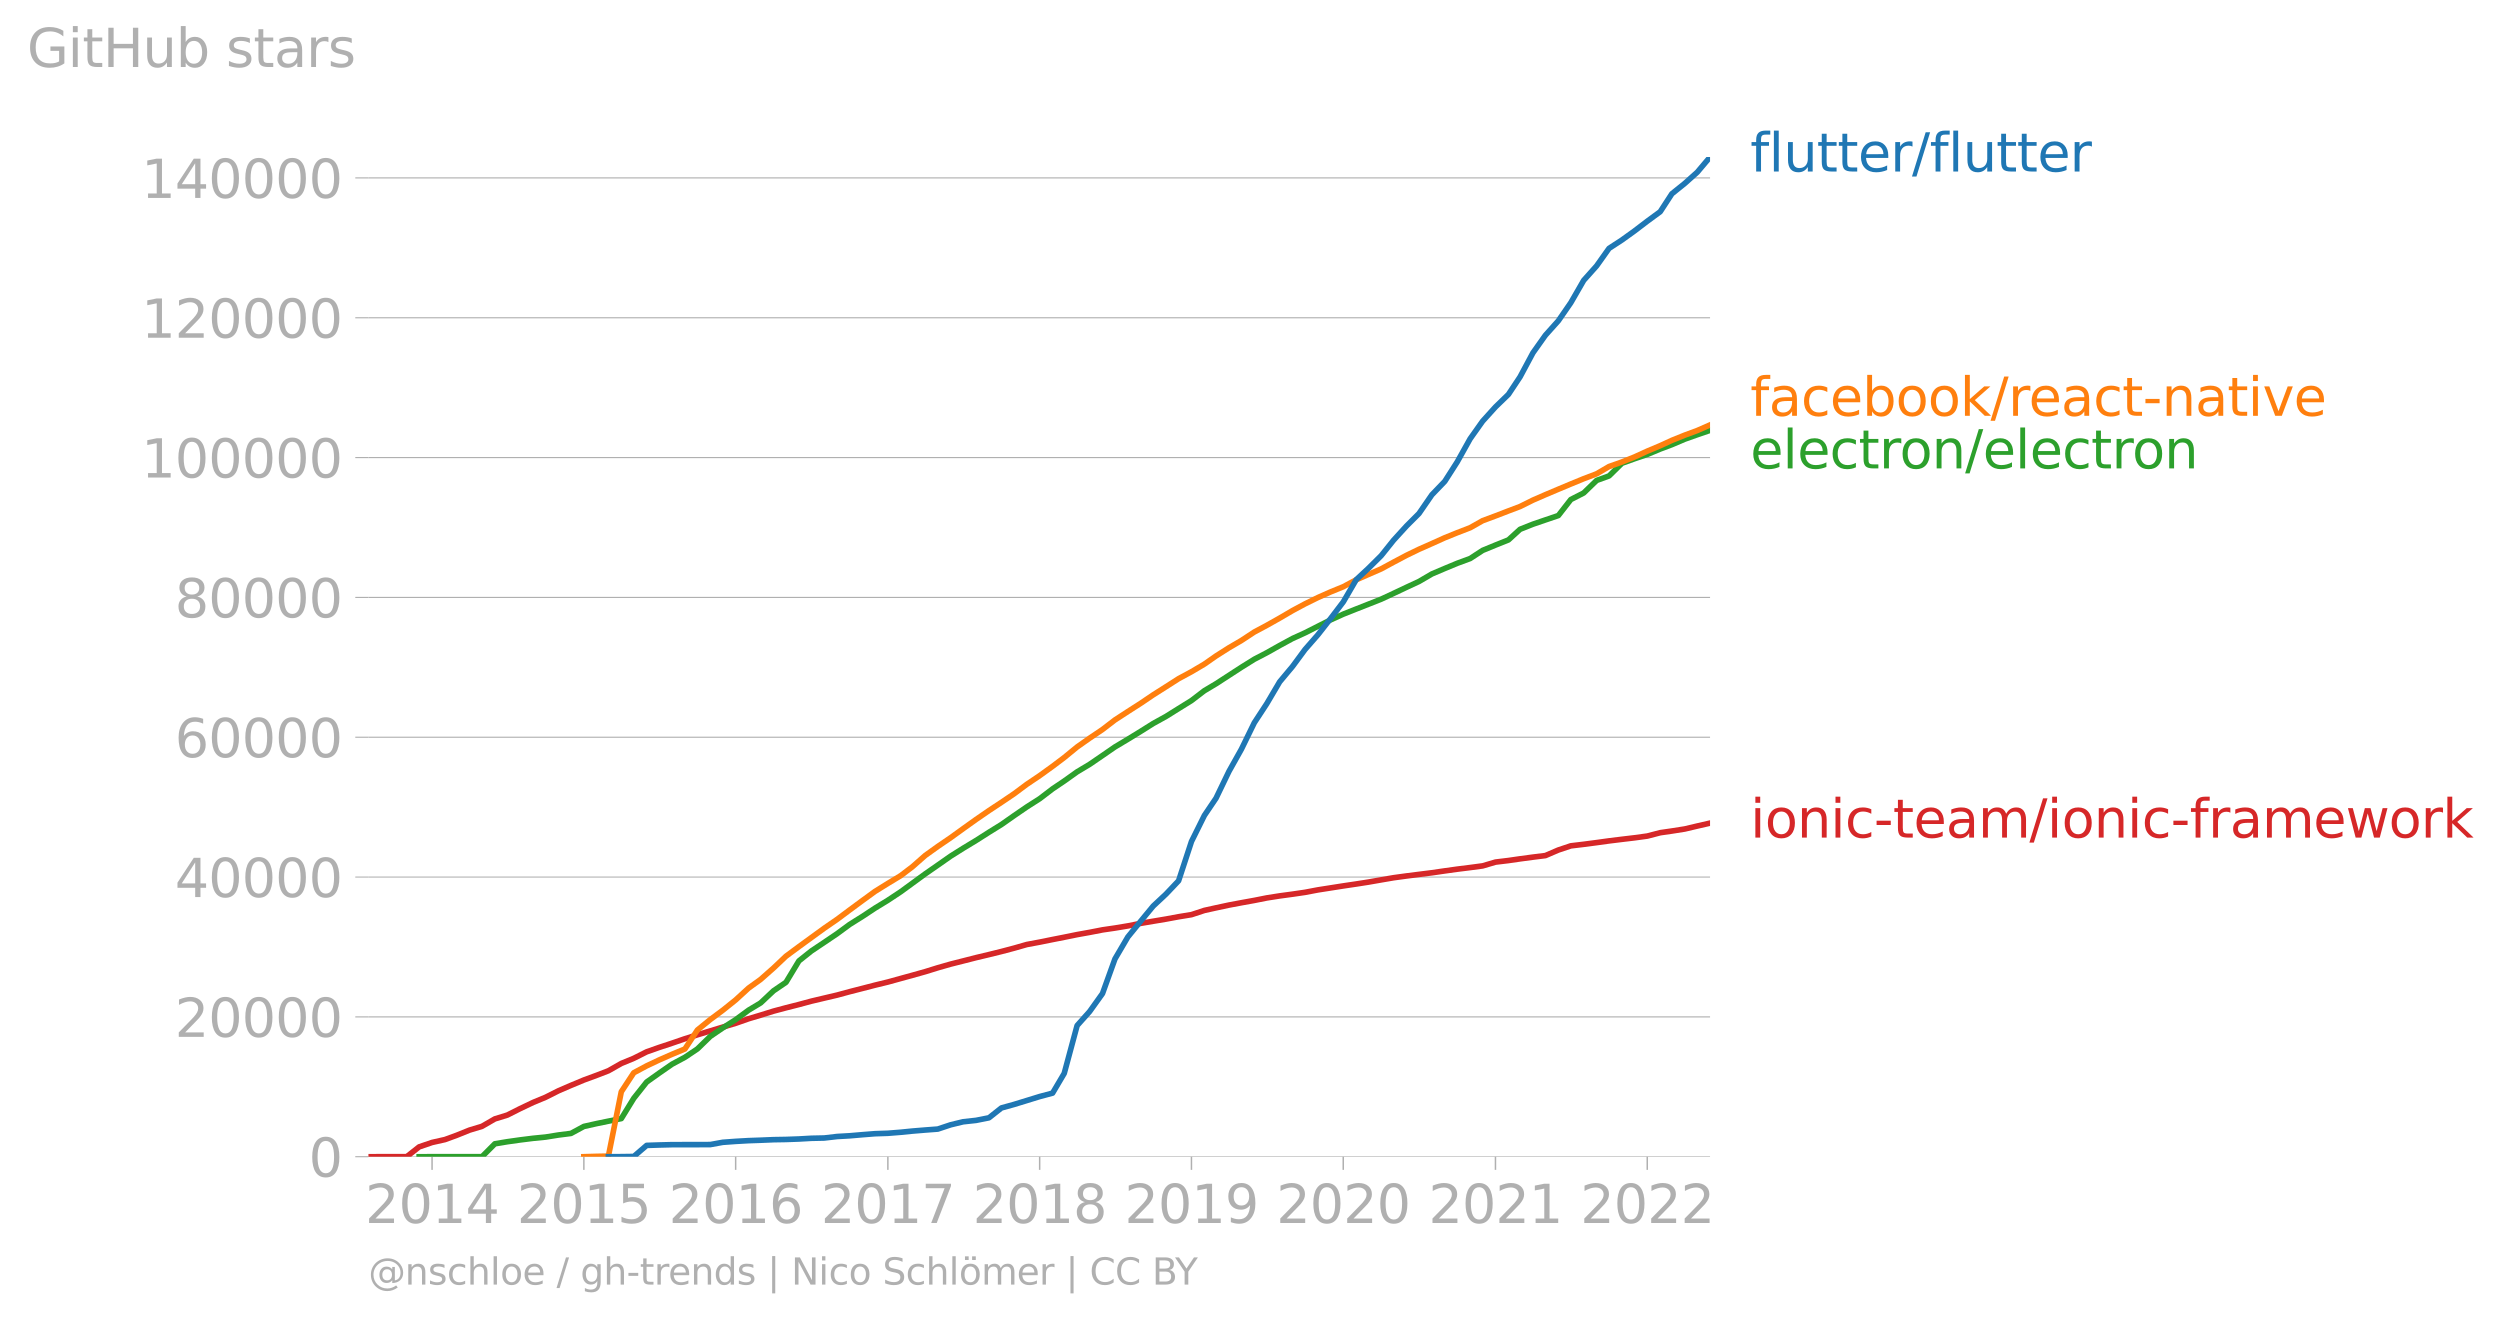 <svg xmlns:xlink="http://www.w3.org/1999/xlink" width="887.289" height="468.575" viewBox="0 0 665.467 351.432" xmlns="http://www.w3.org/2000/svg"><defs><style>*{stroke-linejoin:round;stroke-linecap:butt}</style></defs><g id="figure_1"><path d="M0 351.432h665.467V0H0v351.432z" style="fill:none" id="patch_1"/><g id="axes_1"><path d="M98.073 307.904h357.12V41.792H98.073v266.112z" style="fill:none" id="patch_2"/><g id="matplotlib.axis_1"><g id="xtick_1"><g id="line2d_1"><defs><path id="mf2ab07834e" d="M0 0v3.5" style="stroke:#b0b0b0;stroke-width:.4"/></defs><use xlink:href="#mf2ab07834e" x="115.01" y="307.904" style="fill:#b0b0b0;stroke:#b0b0b0;stroke-width:.4"/></g><g style="fill:#b0b0b0" transform="matrix(.14 0 0 -.14 97.195 325.542)" id="text_1"><defs><path id="DejaVuSans-32" d="M1228 531h2203V0H469v531q359 372 979 998 621 627 780 809 303 340 423 576 121 236 121 464 0 372-261 606-261 235-680 235-297 0-627-103-329-103-704-313v638q381 153 712 231 332 78 607 78 725 0 1156-363 431-362 431-968 0-288-108-546-107-257-392-607-78-91-497-524-418-433-1181-1211z" transform="scale(.016)"/><path id="DejaVuSans-30" d="M2034 4250q-487 0-733-480-245-479-245-1442 0-959 245-1439 246-480 733-480 491 0 736 480 246 480 246 1439 0 963-246 1442-245 480-736 480zm0 500q785 0 1199-621 414-620 414-1801 0-1178-414-1799Q2819-91 2034-91q-784 0-1198 620-414 621-414 1799 0 1181 414 1801 414 621 1198 621z" transform="scale(.016)"/><path id="DejaVuSans-31" d="M794 531h1031v3560L703 3866v575l1116 225h631V531h1031V0H794v531z" transform="scale(.016)"/><path id="DejaVuSans-34" d="M2419 4116 825 1625h1594v2491zm-166 550h794V1625h666v-525h-666V0h-628v1100H313v609l1940 2957z" transform="scale(.016)"/></defs><use xlink:href="#DejaVuSans-32"/><use xlink:href="#DejaVuSans-30" x="63.623"/><use xlink:href="#DejaVuSans-31" x="127.246"/><use xlink:href="#DejaVuSans-34" x="190.869"/></g></g><g id="xtick_2"><use xlink:href="#mf2ab07834e" x="155.416" y="307.904" style="fill:#b0b0b0;stroke:#b0b0b0;stroke-width:.4" id="line2d_2"/><g style="fill:#b0b0b0" transform="matrix(.14 0 0 -.14 137.601 325.542)" id="text_2"><defs><path id="DejaVuSans-35" d="M691 4666h2478v-532H1269V2991q137 47 274 70 138 23 276 23 781 0 1237-428 457-428 457-1159 0-753-469-1171Q2575-91 1722-91q-294 0-599 50Q819 9 494 109v635q281-153 581-228t634-75q541 0 856 284 316 284 316 772 0 487-316 771-315 285-856 285-253 0-505-56-251-56-513-175v2344z" transform="scale(.016)"/></defs><use xlink:href="#DejaVuSans-32"/><use xlink:href="#DejaVuSans-30" x="63.623"/><use xlink:href="#DejaVuSans-31" x="127.246"/><use xlink:href="#DejaVuSans-35" x="190.869"/></g></g><g id="xtick_3"><use xlink:href="#mf2ab07834e" x="195.822" y="307.904" style="fill:#b0b0b0;stroke:#b0b0b0;stroke-width:.4" id="line2d_3"/><g style="fill:#b0b0b0" transform="matrix(.14 0 0 -.14 178.007 325.542)" id="text_3"><defs><path id="DejaVuSans-36" d="M2113 2584q-425 0-674-291-248-290-248-796 0-503 248-796 249-292 674-292t673 292q248 293 248 796 0 506-248 796-248 291-673 291zm1253 1979v-575q-238 112-480 171-242 60-480 60-625 0-955-422-329-422-376-1275 184 272 462 417 279 145 613 145 703 0 1111-427 408-426 408-1160 0-719-425-1154Q2819-91 2113-91q-810 0-1238 620-428 621-428 1799 0 1106 525 1764t1409 658q238 0 480-47t505-140z" transform="scale(.016)"/></defs><use xlink:href="#DejaVuSans-32"/><use xlink:href="#DejaVuSans-30" x="63.623"/><use xlink:href="#DejaVuSans-31" x="127.246"/><use xlink:href="#DejaVuSans-36" x="190.869"/></g></g><g id="xtick_4"><use xlink:href="#mf2ab07834e" x="236.338" y="307.904" style="fill:#b0b0b0;stroke:#b0b0b0;stroke-width:.4" id="line2d_4"/><g style="fill:#b0b0b0" transform="matrix(.14 0 0 -.14 218.523 325.542)" id="text_4"><defs><path id="DejaVuSans-37" d="M525 4666h3000v-269L1831 0h-659l1594 4134H525v532z" transform="scale(.016)"/></defs><use xlink:href="#DejaVuSans-32"/><use xlink:href="#DejaVuSans-30" x="63.623"/><use xlink:href="#DejaVuSans-31" x="127.246"/><use xlink:href="#DejaVuSans-37" x="190.869"/></g></g><g id="xtick_5"><use xlink:href="#mf2ab07834e" x="276.744" y="307.904" style="fill:#b0b0b0;stroke:#b0b0b0;stroke-width:.4" id="line2d_5"/><g style="fill:#b0b0b0" transform="matrix(.14 0 0 -.14 258.929 325.542)" id="text_5"><defs><path id="DejaVuSans-38" d="M2034 2216q-450 0-708-241-257-241-257-662 0-422 257-663 258-241 708-241t709 242q260 243 260 662 0 421-258 662-257 241-711 241zm-631 268q-406 100-633 378-226 279-226 679 0 559 398 884 399 325 1092 325 697 0 1094-325t397-884q0-400-227-679-226-278-629-378 456-106 710-416 255-309 255-755 0-679-414-1042Q2806-91 2034-91q-771 0-1186 362-414 363-414 1042 0 446 256 755 257 310 713 416zm-231 997q0-362 226-565 227-203 636-203 407 0 636 203 230 203 230 565 0 363-230 566-229 203-636 203-409 0-636-203-226-203-226-566z" transform="scale(.016)"/></defs><use xlink:href="#DejaVuSans-32"/><use xlink:href="#DejaVuSans-30" x="63.623"/><use xlink:href="#DejaVuSans-31" x="127.246"/><use xlink:href="#DejaVuSans-38" x="190.869"/></g></g><g id="xtick_6"><use xlink:href="#mf2ab07834e" x="317.15" y="307.904" style="fill:#b0b0b0;stroke:#b0b0b0;stroke-width:.4" id="line2d_6"/><g style="fill:#b0b0b0" transform="matrix(.14 0 0 -.14 299.335 325.542)" id="text_6"><defs><path id="DejaVuSans-39" d="M703 97v575q238-113 481-172 244-59 479-59 625 0 954 420 330 420 377 1277-181-269-460-413-278-144-615-144-700 0-1108 423-408 424-408 1159 0 718 425 1152 425 435 1131 435 810 0 1236-621 427-620 427-1801 0-1103-524-1761Q2575-91 1691-91q-238 0-482 47Q966 3 703 97zm1256 1978q425 0 673 290 249 291 249 798 0 503-249 795-248 292-673 292t-673-292q-248-292-248-795 0-507 248-798 248-290 673-290z" transform="scale(.016)"/></defs><use xlink:href="#DejaVuSans-32"/><use xlink:href="#DejaVuSans-30" x="63.623"/><use xlink:href="#DejaVuSans-31" x="127.246"/><use xlink:href="#DejaVuSans-39" x="190.869"/></g></g><g id="xtick_7"><use xlink:href="#mf2ab07834e" x="357.555" y="307.904" style="fill:#b0b0b0;stroke:#b0b0b0;stroke-width:.4" id="line2d_7"/><g style="fill:#b0b0b0" transform="matrix(.14 0 0 -.14 339.74 325.542)" id="text_7"><use xlink:href="#DejaVuSans-32"/><use xlink:href="#DejaVuSans-30" x="63.623"/><use xlink:href="#DejaVuSans-32" x="127.246"/><use xlink:href="#DejaVuSans-30" x="190.869"/></g></g><g id="xtick_8"><use xlink:href="#mf2ab07834e" x="398.072" y="307.904" style="fill:#b0b0b0;stroke:#b0b0b0;stroke-width:.4" id="line2d_8"/><g style="fill:#b0b0b0" transform="matrix(.14 0 0 -.14 380.257 325.542)" id="text_8"><use xlink:href="#DejaVuSans-32"/><use xlink:href="#DejaVuSans-30" x="63.623"/><use xlink:href="#DejaVuSans-32" x="127.246"/><use xlink:href="#DejaVuSans-31" x="190.869"/></g></g><g id="xtick_9"><use xlink:href="#mf2ab07834e" x="438.477" y="307.904" style="fill:#b0b0b0;stroke:#b0b0b0;stroke-width:.4" id="line2d_9"/><g style="fill:#b0b0b0" transform="matrix(.14 0 0 -.14 420.662 325.542)" id="text_9"><use xlink:href="#DejaVuSans-32"/><use xlink:href="#DejaVuSans-30" x="63.623"/><use xlink:href="#DejaVuSans-32" x="127.246"/><use xlink:href="#DejaVuSans-32" x="190.869"/></g></g></g><g id="matplotlib.axis_2"><g id="ytick_1"><path d="M98.073 307.904h357.12" clip-path="url(#p76e14e0140)" style="fill:none;stroke:#b0b0b0;stroke-width:.3;stroke-linecap:square" id="line2d_10"/><g id="line2d_11"><defs><path id="mcd5d5c880b" d="M0 0h-3.5" style="stroke:#b0b0b0;stroke-width:.3"/></defs><use xlink:href="#mcd5d5c880b" x="98.073" y="307.904" style="fill:#b0b0b0;stroke:#b0b0b0;stroke-width:.3"/></g><use xlink:href="#DejaVuSans-30" style="fill:#b0b0b0" transform="matrix(.14 0 0 -.14 82.166 313.223)" id="text_10"/></g><g id="ytick_2"><path d="M98.073 270.684h357.12" clip-path="url(#p76e14e0140)" style="fill:none;stroke:#b0b0b0;stroke-width:.3;stroke-linecap:square" id="line2d_12"/><use xlink:href="#mcd5d5c880b" x="98.073" y="270.684" style="fill:#b0b0b0;stroke:#b0b0b0;stroke-width:.3" id="line2d_13"/><g style="fill:#b0b0b0" transform="matrix(.14 0 0 -.14 46.536 276.003)" id="text_11"><use xlink:href="#DejaVuSans-32"/><use xlink:href="#DejaVuSans-30" x="63.623"/><use xlink:href="#DejaVuSans-30" x="127.246"/><use xlink:href="#DejaVuSans-30" x="190.869"/><use xlink:href="#DejaVuSans-30" x="254.492"/></g></g><g id="ytick_3"><path d="M98.073 233.463h357.12" clip-path="url(#p76e14e0140)" style="fill:none;stroke:#b0b0b0;stroke-width:.3;stroke-linecap:square" id="line2d_14"/><use xlink:href="#mcd5d5c880b" x="98.073" y="233.463" style="fill:#b0b0b0;stroke:#b0b0b0;stroke-width:.3" id="line2d_15"/><g style="fill:#b0b0b0" transform="matrix(.14 0 0 -.14 46.536 238.782)" id="text_12"><use xlink:href="#DejaVuSans-34"/><use xlink:href="#DejaVuSans-30" x="63.623"/><use xlink:href="#DejaVuSans-30" x="127.246"/><use xlink:href="#DejaVuSans-30" x="190.869"/><use xlink:href="#DejaVuSans-30" x="254.492"/></g></g><g id="ytick_4"><path d="M98.073 196.243h357.12" clip-path="url(#p76e14e0140)" style="fill:none;stroke:#b0b0b0;stroke-width:.3;stroke-linecap:square" id="line2d_16"/><use xlink:href="#mcd5d5c880b" x="98.073" y="196.243" style="fill:#b0b0b0;stroke:#b0b0b0;stroke-width:.3" id="line2d_17"/><g style="fill:#b0b0b0" transform="matrix(.14 0 0 -.14 46.536 201.562)" id="text_13"><use xlink:href="#DejaVuSans-36"/><use xlink:href="#DejaVuSans-30" x="63.623"/><use xlink:href="#DejaVuSans-30" x="127.246"/><use xlink:href="#DejaVuSans-30" x="190.869"/><use xlink:href="#DejaVuSans-30" x="254.492"/></g></g><g id="ytick_5"><path d="M98.073 159.022h357.12" clip-path="url(#p76e14e0140)" style="fill:none;stroke:#b0b0b0;stroke-width:.3;stroke-linecap:square" id="line2d_18"/><use xlink:href="#mcd5d5c880b" x="98.073" y="159.022" style="fill:#b0b0b0;stroke:#b0b0b0;stroke-width:.3" id="line2d_19"/><g style="fill:#b0b0b0" transform="matrix(.14 0 0 -.14 46.536 164.341)" id="text_14"><use xlink:href="#DejaVuSans-38"/><use xlink:href="#DejaVuSans-30" x="63.623"/><use xlink:href="#DejaVuSans-30" x="127.246"/><use xlink:href="#DejaVuSans-30" x="190.869"/><use xlink:href="#DejaVuSans-30" x="254.492"/></g></g><g id="ytick_6"><path d="M98.073 121.802h357.12" clip-path="url(#p76e14e0140)" style="fill:none;stroke:#b0b0b0;stroke-width:.3;stroke-linecap:square" id="line2d_20"/><use xlink:href="#mcd5d5c880b" x="98.073" y="121.802" style="fill:#b0b0b0;stroke:#b0b0b0;stroke-width:.3" id="line2d_21"/><g style="fill:#b0b0b0" transform="matrix(.14 0 0 -.14 37.628 127.12)" id="text_15"><use xlink:href="#DejaVuSans-31"/><use xlink:href="#DejaVuSans-30" x="63.623"/><use xlink:href="#DejaVuSans-30" x="127.246"/><use xlink:href="#DejaVuSans-30" x="190.869"/><use xlink:href="#DejaVuSans-30" x="254.492"/><use xlink:href="#DejaVuSans-30" x="318.115"/></g></g><g id="ytick_7"><path d="M98.073 84.581h357.12" clip-path="url(#p76e14e0140)" style="fill:none;stroke:#b0b0b0;stroke-width:.3;stroke-linecap:square" id="line2d_22"/><use xlink:href="#mcd5d5c880b" x="98.073" y="84.581" style="fill:#b0b0b0;stroke:#b0b0b0;stroke-width:.3" id="line2d_23"/><g style="fill:#b0b0b0" transform="matrix(.14 0 0 -.14 37.628 89.9)" id="text_16"><use xlink:href="#DejaVuSans-31"/><use xlink:href="#DejaVuSans-32" x="63.623"/><use xlink:href="#DejaVuSans-30" x="127.246"/><use xlink:href="#DejaVuSans-30" x="190.869"/><use xlink:href="#DejaVuSans-30" x="254.492"/><use xlink:href="#DejaVuSans-30" x="318.115"/></g></g><g id="ytick_8"><path d="M98.073 47.36h357.12" clip-path="url(#p76e14e0140)" style="fill:none;stroke:#b0b0b0;stroke-width:.3;stroke-linecap:square" id="line2d_24"/><use xlink:href="#mcd5d5c880b" x="98.073" y="47.361" style="fill:#b0b0b0;stroke:#b0b0b0;stroke-width:.3" id="line2d_25"/><g style="fill:#b0b0b0" transform="matrix(.14 0 0 -.14 37.628 52.68)" id="text_17"><use xlink:href="#DejaVuSans-31"/><use xlink:href="#DejaVuSans-34" x="63.623"/><use xlink:href="#DejaVuSans-30" x="127.246"/><use xlink:href="#DejaVuSans-30" x="190.869"/><use xlink:href="#DejaVuSans-30" x="254.492"/><use xlink:href="#DejaVuSans-30" x="318.115"/></g></g><g style="fill:#b0b0b0" transform="matrix(.14 0 0 -.14 7.2 17.838)" id="text_18"><defs><path id="DejaVuSans-47" d="M3809 666v1253H2778v519h1656V434q-365-259-806-392-440-133-940-133-1094 0-1712 639-617 640-617 1780 0 1144 617 1783 618 639 1712 639 456 0 867-113 411-112 758-331v-672q-350 297-744 447t-828 150q-857 0-1287-478-429-478-429-1425 0-944 429-1422 430-478 1287-478 334 0 596 58 263 58 472 180z" transform="scale(.016)"/><path id="DejaVuSans-69" d="M603 3500h575V0H603v3500zm0 1363h575v-729H603v729z" transform="scale(.016)"/><path id="DejaVuSans-74" d="M1172 4494v-994h1184v-447H1172V1153q0-428 117-550t477-122h590V0h-590q-666 0-919 248-253 249-253 905v1900H172v447h422v994h578z" transform="scale(.016)"/><path id="DejaVuSans-48" d="M628 4666h631V2753h2294v1913h631V0h-631v2222H1259V0H628v4666z" transform="scale(.016)"/><path id="DejaVuSans-75" d="M544 1381v2119h575V1403q0-497 193-746 194-248 582-248 465 0 735 297 271 297 271 810v1984h575V0h-575v538q-209-319-486-474-276-155-642-155-603 0-916 375-312 375-312 1097zm1447 2203z" transform="scale(.016)"/><path id="DejaVuSans-62" d="M3116 1747q0 634-261 995t-717 361q-457 0-718-361t-261-995q0-634 261-995t718-361q456 0 717 361t261 995zM1159 2969q182 312 458 463 277 152 661 152 638 0 1036-506 399-506 399-1331T3314 415Q2916-91 2278-91q-384 0-661 152-276 152-458 464V0H581v4863h578V2969z" transform="scale(.016)"/><path id="DejaVuSans-73" d="M2834 3397v-544q-243 125-506 187-262 63-544 63-428 0-642-131t-214-394q0-200 153-314t616-217l197-44q612-131 870-370t258-667q0-488-386-773Q2250-91 1575-91q-281 0-586 55T347 128v594q319-166 628-249 309-82 613-82 406 0 624 139 219 139 219 392 0 234-158 359-157 125-692 241l-200 47q-534 112-772 345-237 233-237 639 0 494 350 762 350 269 994 269 318 0 599-47 282-46 519-140z" transform="scale(.016)"/><path id="DejaVuSans-61" d="M2194 1759q-697 0-966-159t-269-544q0-306 202-486 202-179 548-179 479 0 768 339t289 901v128h-572zm1147 238V0h-575v531q-197-318-491-470T1556-91q-537 0-855 302-317 302-317 808 0 590 395 890 396 300 1180 300h807v57q0 397-261 614t-733 217q-300 0-585-72-284-72-546-216v532q315 122 612 182 297 61 578 61 760 0 1135-394 375-393 375-1193z" transform="scale(.016)"/><path id="DejaVuSans-72" d="M2631 2963q-97 56-211 82-114 27-251 27-488 0-749-317t-261-911V0H581v3500h578v-544q182 319 472 473 291 155 707 155 59 0 131-8 72-7 159-23l3-590z" transform="scale(.016)"/></defs><use xlink:href="#DejaVuSans-47"/><use xlink:href="#DejaVuSans-69" x="77.49"/><use xlink:href="#DejaVuSans-74" x="105.273"/><use xlink:href="#DejaVuSans-48" x="144.482"/><use xlink:href="#DejaVuSans-75" x="219.678"/><use xlink:href="#DejaVuSans-62" x="283.057"/><use xlink:href="#DejaVuSans-20" x="346.533"/><use xlink:href="#DejaVuSans-73" x="378.32"/><use xlink:href="#DejaVuSans-74" x="430.42"/><use xlink:href="#DejaVuSans-61" x="469.629"/><use xlink:href="#DejaVuSans-72" x="530.908"/><use xlink:href="#DejaVuSans-73" x="572.021"/></g></g><path d="m98.073 307.904 3.432-.001 3.32-.002 3.433-.004 3.32-2.617 3.432-1.17 3.432-.77 3.1-1.134 3.431-1.383 3.321-1.005 3.432-1.978 3.321-1.024 3.432-1.73 3.432-1.632 3.32-1.378 3.432-1.725 3.321-1.435 3.432-1.43 3.432-1.264 3.1-1.195 3.431-1.95 3.321-1.368 3.432-1.724 3.32-1.17 3.433-1.134 3.431-1.18 3.321-1.045 3.432-1.043 3.321-1.01 3.432-1.02 3.431-1.202 3.21-.962 3.432-1.069 3.321-.887 3.432-.87 3.321-.896 3.432-.812 3.432-.806 3.32-.902 3.432-.879 3.321-.861 3.432-.834 3.432-.947 3.1-.853 3.431-.962 3.321-1.03 3.432-.982 3.32-.839 3.433-.877 3.431-.816 3.321-.82 3.432-.908 3.321-.95 3.432-.637 3.432-.694 3.1-.609 3.43-.698 3.322-.595 3.432-.666 3.32-.484 3.432-.572 3.432-.684 3.321-.562 3.432-.576 3.32-.614 3.433-.56 3.431-1.128 3.1-.683 3.432-.735 3.32-.623 3.432-.62 3.321-.66 3.432-.54 3.432-.464 3.32-.487 3.432-.65 3.322-.52 3.431-.54 3.432-.509 3.21-.5 3.432-.6 3.321-.569 3.432-.469 3.32-.419 3.432-.43 3.432-.5 3.321-.462 3.432-.428 3.32-.444 3.433-1.01 3.431-.414 3.1-.449 3.432-.46 3.32-.414 3.432-1.476 3.321-1.111 3.432-.411 3.432-.449 3.32-.46 3.433-.422 3.32-.395 3.432-.469 3.432-.893 3.1-.447 3.431-.541 3.321-.785 3.432-.788" clip-path="url(#p76e14e0140)" style="fill:none;stroke:#d62728;stroke-width:1.5;stroke-linecap:square" id="line2d_26"/><path d="m111.579 307.904 3.431-.001h13.284l3.432-3.442 3.321-.549 3.432-.483 3.432-.428 3.32-.328 3.432-.55 3.321-.421 3.432-1.858 3.432-.768 3.1-.635 3.431-.687 3.321-5.404 3.432-4.333 3.32-2.361 3.433-2.38 3.431-1.843 3.321-2.226 3.432-3.335 3.321-2.259 3.432-2.196 3.431-2.523 3.21-1.93 3.432-3.227 3.321-2.262 3.432-5.685 3.321-2.65 3.432-2.297 3.432-2.32 3.32-2.442 3.432-2.15 3.321-2.194 3.432-2.097 3.432-2.276 3.1-2.265 3.431-2.503 3.321-2.306 3.432-2.404 3.32-2.086 3.433-2.077 3.431-2.189 3.321-2.056 3.432-2.407 3.321-2.276 3.432-2.192 3.432-2.62 3.1-2.088 3.43-2.448 3.322-1.987 3.432-2.349 3.32-2.29 3.432-2.05 3.432-2.105 3.321-2.086 3.432-1.898 3.32-2.077 3.433-2.13 3.431-2.627 3.1-1.846 3.432-2.227 3.32-2.154 3.432-2.14 3.321-1.73 3.432-1.929 3.432-1.863 3.32-1.51 3.432-1.74 3.322-1.683 3.431-1.55 3.432-1.366 3.21-1.262 3.432-1.355 3.321-1.546 3.432-1.621 3.32-1.545 3.432-2.003 3.432-1.46 3.321-1.38 3.432-1.265 3.32-2.166 3.433-1.415 3.431-1.371 3.1-2.827 3.432-1.362 3.32-1.136 3.432-1.16 3.321-4.263 3.432-1.753 3.432-3.33 3.32-1.205 3.433-3.381 3.32-1.182 3.432-1.162 3.432-1.438 3.1-1.16 3.431-1.462 3.321-1.178 3.432-1.175" clip-path="url(#p76e14e0140)" style="fill:none;stroke:#2ca02c;stroke-width:1.5;stroke-linecap:square" id="line2d_27"/><path d="m155.416 307.904 3.432-.098 3.1-.058 3.431-17.136 3.321-5.057 3.432-1.837 3.32-1.568 3.433-1.512 3.431-1.418 3.321-5.041 3.432-2.792 3.321-2.466 3.432-2.752 3.431-3.147 3.21-2.31 3.432-3.031 3.321-3.149 3.432-2.54 3.321-2.416 3.432-2.496 3.432-2.365 3.32-2.479 3.432-2.533 3.321-2.417 3.432-2.133 3.432-2.077 3.1-2.36 3.431-3.016 3.321-2.38 3.432-2.34 3.32-2.399 3.433-2.453 3.431-2.36 3.321-2.195 3.432-2.321 3.321-2.479 3.432-2.31 3.432-2.478 3.1-2.342 3.43-2.812 3.322-2.337 3.432-2.31 3.32-2.55 3.432-2.232 3.432-2.2 3.321-2.246 3.432-2.174 3.32-2.125 3.433-1.854 3.431-2.027 3.1-2.164 3.432-2.181 3.32-1.937 3.432-2.254 3.321-1.777 3.432-1.93 3.432-2.008 3.32-1.781 3.432-1.688 3.322-1.474 3.431-1.403 3.432-1.845 3.21-1.407 3.432-1.494 3.321-1.798 3.432-1.816 3.32-1.61 3.432-1.519 3.432-1.546 3.321-1.344 3.432-1.323 3.32-1.874 3.433-1.279 3.431-1.323 3.1-1.17 3.432-1.707 3.32-1.446 3.432-1.451 3.321-1.39 3.432-1.411 3.432-1.303 3.32-1.937 3.433-1.217 3.32-1.322 3.432-1.569 3.432-1.442 3.1-1.424 3.431-1.384 3.321-1.227 3.432-1.503" clip-path="url(#p76e14e0140)" style="fill:none;stroke:#ff7f0e;stroke-width:1.5;stroke-linecap:square" id="line2d_28"/><g style="fill:#1f77b4" transform="matrix(.14 0 0 -.14 465.907 45.656)" id="text_19"><defs><path id="DejaVuSans-66" d="M2375 4863v-479h-550q-309 0-430-125-120-125-120-450v-309h947v-447h-947V0H697v3053H147v447h550v244q0 584 272 851 272 268 862 268h544z" transform="scale(.016)"/><path id="DejaVuSans-6c" d="M603 4863h575V0H603v4863z" transform="scale(.016)"/><path id="DejaVuSans-65" d="M3597 1894v-281H953q38-594 358-905t892-311q331 0 642 81t618 244V178Q3153 47 2828-22t-659-69q-838 0-1327 487-489 488-489 1320 0 859 464 1363 464 505 1252 505 706 0 1117-455 411-454 411-1235zm-575 169q-6 471-264 752-258 282-683 282-481 0-770-272t-333-766l2050 4z" transform="scale(.016)"/><path id="DejaVuSans-2f" d="M1625 4666h531L531-594H0l1625 5260z" transform="scale(.016)"/></defs><use xlink:href="#DejaVuSans-66"/><use xlink:href="#DejaVuSans-6c" x="35.205"/><use xlink:href="#DejaVuSans-75" x="62.988"/><use xlink:href="#DejaVuSans-74" x="126.367"/><use xlink:href="#DejaVuSans-74" x="165.576"/><use xlink:href="#DejaVuSans-65" x="204.785"/><use xlink:href="#DejaVuSans-72" x="266.309"/><use xlink:href="#DejaVuSans-2f" x="307.422"/><use xlink:href="#DejaVuSans-66" x="341.113"/><use xlink:href="#DejaVuSans-6c" x="376.318"/><use xlink:href="#DejaVuSans-75" x="404.102"/><use xlink:href="#DejaVuSans-74" x="467.48"/><use xlink:href="#DejaVuSans-74" x="506.689"/><use xlink:href="#DejaVuSans-65" x="545.898"/><use xlink:href="#DejaVuSans-72" x="607.422"/></g><g style="fill:#ff7f0e" transform="matrix(.14 0 0 -.14 465.907 110.686)" id="text_20"><defs><path id="DejaVuSans-63" d="M3122 3366v-538q-244 135-489 202t-495 67q-560 0-870-355-309-354-309-995t309-996q310-354 870-354 250 0 495 67t489 202V134Q2881 22 2623-34q-257-57-548-57-791 0-1257 497-465 497-465 1341 0 856 470 1346 471 491 1290 491 265 0 518-55 253-54 491-163z" transform="scale(.016)"/><path id="DejaVuSans-6f" d="M1959 3097q-462 0-731-361t-269-989q0-628 267-989 268-361 733-361 460 0 728 362 269 363 269 988 0 622-269 986-268 364-728 364zm0 487q750 0 1178-488 429-487 429-1349 0-859-429-1349Q2709-91 1959-91q-753 0-1180 489-426 490-426 1349 0 862 426 1349 427 488 1180 488z" transform="scale(.016)"/><path id="DejaVuSans-6b" d="M581 4863h578V1991l1716 1509h734L1753 1863 3688 0h-750L1159 1709V0H581v4863z" transform="scale(.016)"/><path id="DejaVuSans-2d" d="M313 2009h1684v-512H313v512z" transform="scale(.016)"/><path id="DejaVuSans-6e" d="M3513 2113V0h-575v2094q0 497-194 743-194 247-581 247-466 0-735-297-269-296-269-809V0H581v3500h578v-544q207 316 486 472 280 156 646 156 603 0 912-373 310-373 310-1098z" transform="scale(.016)"/><path id="DejaVuSans-76" d="M191 3500h609L1894 563l1094 2937h609L2284 0h-781L191 3500z" transform="scale(.016)"/></defs><use xlink:href="#DejaVuSans-66"/><use xlink:href="#DejaVuSans-61" x="35.205"/><use xlink:href="#DejaVuSans-63" x="96.484"/><use xlink:href="#DejaVuSans-65" x="151.465"/><use xlink:href="#DejaVuSans-62" x="212.988"/><use xlink:href="#DejaVuSans-6f" x="276.465"/><use xlink:href="#DejaVuSans-6f" x="337.646"/><use xlink:href="#DejaVuSans-6b" x="398.828"/><use xlink:href="#DejaVuSans-2f" x="456.738"/><use xlink:href="#DejaVuSans-72" x="490.43"/><use xlink:href="#DejaVuSans-65" x="529.293"/><use xlink:href="#DejaVuSans-61" x="590.816"/><use xlink:href="#DejaVuSans-63" x="652.096"/><use xlink:href="#DejaVuSans-74" x="707.076"/><use xlink:href="#DejaVuSans-2d" x="746.285"/><use xlink:href="#DejaVuSans-6e" x="782.369"/><use xlink:href="#DejaVuSans-61" x="845.748"/><use xlink:href="#DejaVuSans-74" x="907.027"/><use xlink:href="#DejaVuSans-69" x="946.236"/><use xlink:href="#DejaVuSans-76" x="974.02"/><use xlink:href="#DejaVuSans-65" x="1033.199"/></g><g style="fill:#2ca02c" transform="matrix(.14 0 0 -.14 465.907 124.686)" id="text_21"><use xlink:href="#DejaVuSans-65"/><use xlink:href="#DejaVuSans-6c" x="61.523"/><use xlink:href="#DejaVuSans-65" x="89.307"/><use xlink:href="#DejaVuSans-63" x="150.83"/><use xlink:href="#DejaVuSans-74" x="205.811"/><use xlink:href="#DejaVuSans-72" x="245.02"/><use xlink:href="#DejaVuSans-6f" x="283.883"/><use xlink:href="#DejaVuSans-6e" x="345.064"/><use xlink:href="#DejaVuSans-2f" x="408.443"/><use xlink:href="#DejaVuSans-65" x="442.135"/><use xlink:href="#DejaVuSans-6c" x="503.658"/><use xlink:href="#DejaVuSans-65" x="531.441"/><use xlink:href="#DejaVuSans-63" x="592.965"/><use xlink:href="#DejaVuSans-74" x="647.945"/><use xlink:href="#DejaVuSans-72" x="687.154"/><use xlink:href="#DejaVuSans-6f" x="726.018"/><use xlink:href="#DejaVuSans-6e" x="787.199"/></g><g style="fill:#d62728" transform="matrix(.14 0 0 -.14 465.907 222.957)" id="text_22"><defs><path id="DejaVuSans-6d" d="M3328 2828q216 388 516 572t706 184q547 0 844-383 297-382 297-1088V0h-578v2094q0 503-179 746-178 244-543 244-447 0-707-297-259-296-259-809V0h-578v2094q0 506-178 748t-550 242q-441 0-701-298-259-298-259-808V0H581v3500h578v-544q197 322 472 475t653 153q382 0 649-194 267-193 395-562z" transform="scale(.016)"/><path id="DejaVuSans-77" d="M269 3500h575l719-2731 715 2731h678l719-2731 716 2731h575L4050 0h-678l-753 2869L1863 0h-679L269 3500z" transform="scale(.016)"/></defs><use xlink:href="#DejaVuSans-69"/><use xlink:href="#DejaVuSans-6f" x="27.783"/><use xlink:href="#DejaVuSans-6e" x="88.965"/><use xlink:href="#DejaVuSans-69" x="152.344"/><use xlink:href="#DejaVuSans-63" x="180.127"/><use xlink:href="#DejaVuSans-2d" x="235.107"/><use xlink:href="#DejaVuSans-74" x="271.191"/><use xlink:href="#DejaVuSans-65" x="310.4"/><use xlink:href="#DejaVuSans-61" x="371.924"/><use xlink:href="#DejaVuSans-6d" x="433.203"/><use xlink:href="#DejaVuSans-2f" x="530.615"/><use xlink:href="#DejaVuSans-69" x="564.307"/><use xlink:href="#DejaVuSans-6f" x="592.09"/><use xlink:href="#DejaVuSans-6e" x="653.271"/><use xlink:href="#DejaVuSans-69" x="716.65"/><use xlink:href="#DejaVuSans-63" x="744.434"/><use xlink:href="#DejaVuSans-2d" x="799.414"/><use xlink:href="#DejaVuSans-66" x="835.498"/><use xlink:href="#DejaVuSans-72" x="870.703"/><use xlink:href="#DejaVuSans-61" x="911.816"/><use xlink:href="#DejaVuSans-6d" x="973.096"/><use xlink:href="#DejaVuSans-65" x="1070.508"/><use xlink:href="#DejaVuSans-77" x="1132.031"/><use xlink:href="#DejaVuSans-6f" x="1213.818"/><use xlink:href="#DejaVuSans-72" x="1275"/><use xlink:href="#DejaVuSans-6b" x="1316.113"/></g><g style="fill:#b0b0b0" transform="matrix(.097 0 0 -.097 98.073 341.94)" id="text_23"><defs><path id="DejaVuSans-40" d="M2381 1678q0-447 222-702 222-254 610-254 384 0 604 256 221 256 221 700 0 438-225 695-225 258-607 258-378 0-602-256-223-256-223-697zm1703-934q-187-241-429-355t-564-114q-538 0-874 389t-336 1014q0 625 337 1015 338 391 873 391 322 0 565-117 244-117 428-354v409h447V722q457 69 714 417 258 349 258 902 0 334-99 628-98 294-298 544-325 409-792 626t-1017 217q-384 0-738-102-353-101-653-301-490-319-767-836-276-517-276-1120 0-497 179-932 180-434 521-765 328-325 759-495 431-171 922-171 403 0 792 136t714 389l281-347q-390-303-851-464t-936-161q-578 0-1091 205-512 205-912 595Q841 78 631 592q-209 514-209 1105 0 569 212 1084 213 516 607 907 403 396 931 607t1119 211q662 0 1229-272 568-271 952-771 234-307 357-666 124-359 124-744 0-822-497-1297T4084 263v481z" transform="scale(.016)"/><path id="DejaVuSans-68" d="M3513 2113V0h-575v2094q0 497-194 743-194 247-581 247-466 0-735-297-269-296-269-809V0H581v4863h578V2956q207 316 486 472 280 156 646 156 603 0 912-373 310-373 310-1098z" transform="scale(.016)"/><path id="DejaVuSans-67" d="M2906 1791q0 625-258 968-257 344-723 344-462 0-720-344-258-343-258-968 0-622 258-966t720-344q466 0 723 344 258 344 258 966zm575-1357q0-893-397-1329-396-436-1215-436-303 0-572 45t-522 139v559q253-137 500-202 247-66 503-66 566 0 847 295t281 892v285q-178-310-456-463T1784 0Q1141 0 747 490 353 981 353 1791q0 812 394 1302 394 491 1037 491 388 0 666-153t456-462v531h575V434z" transform="scale(.016)"/><path id="DejaVuSans-64" d="M2906 2969v1894h575V0h-575v525q-181-312-458-464-276-152-664-152-634 0-1033 506-398 507-398 1332t398 1331q399 506 1033 506 388 0 664-152 277-151 458-463zM947 1747q0-634 261-995t717-361q456 0 718 361 263 361 263 995t-263 995q-262 361-718 361t-717-361q-261-361-261-995z" transform="scale(.016)"/><path id="DejaVuSans-7c" d="M1344 4891v-6400H813v6400h531z" transform="scale(.016)"/><path id="DejaVuSans-4e" d="M628 4666h850L3547 763v3903h612V0h-850L1241 3903V0H628v4666z" transform="scale(.016)"/><path id="DejaVuSans-53" d="M3425 4513v-616q-359 172-678 256-319 85-616 85-515 0-795-200t-280-569q0-310 186-468 186-157 705-254l381-78q706-135 1042-474t336-907q0-679-455-1029Q2797-91 1919-91q-331 0-705 75-373 75-773 222v650q384-215 753-325 369-109 725-109 540 0 834 212 294 213 294 607 0 343-211 537t-692 291l-385 75q-706 140-1022 440-315 300-315 835 0 619 436 975t1201 356q329 0 669-60 341-59 697-177z" transform="scale(.016)"/><path id="DejaVuSans-f6" d="M1959 3097q-462 0-731-361t-269-989q0-628 267-989 268-361 733-361 460 0 728 362 269 363 269 988 0 622-269 986-268 364-728 364zm0 487q750 0 1178-488 429-487 429-1349 0-859-429-1349Q2709-91 1959-91q-753 0-1180 489-426 490-426 1349 0 862 426 1349 427 488 1180 488zm295 1266h634v-631h-634v631zm-1222 0h634v-631h-634v631z" transform="scale(.016)"/><path id="DejaVuSans-43" d="M4122 4306v-665q-319 297-680 443-361 147-767 147-800 0-1225-489t-425-1414q0-922 425-1411t1225-489q406 0 767 147t680 444V359q-331-225-702-338-370-112-782-112-1060 0-1670 648-609 649-609 1771 0 1125 609 1773 610 649 1670 649 418 0 788-111 371-111 696-333z" transform="scale(.016)"/><path id="DejaVuSans-42" d="M1259 2228V519h1013q509 0 754 211 246 211 246 645 0 438-246 645-245 208-754 208H1259zm0 1919V2741h935q462 0 688 173 227 174 227 530 0 353-227 528-226 175-688 175h-935zm-631 519h1613q722 0 1112-300 391-300 391-853 0-429-200-682t-588-315q466-100 724-418 258-317 258-792 0-625-425-966Q3088 0 2303 0H628v4666z" transform="scale(.016)"/><path id="DejaVuSans-59" d="M-13 4666h679l1293-1919 1285 1919h678L2272 2222V0h-634v2222L-13 4666z" transform="scale(.016)"/></defs><use xlink:href="#DejaVuSans-40"/><use xlink:href="#DejaVuSans-6e" x="100"/><use xlink:href="#DejaVuSans-73" x="163.379"/><use xlink:href="#DejaVuSans-63" x="215.479"/><use xlink:href="#DejaVuSans-68" x="270.459"/><use xlink:href="#DejaVuSans-6c" x="333.838"/><use xlink:href="#DejaVuSans-6f" x="361.621"/><use xlink:href="#DejaVuSans-65" x="422.803"/><use xlink:href="#DejaVuSans-20" x="484.326"/><use xlink:href="#DejaVuSans-2f" x="516.113"/><use xlink:href="#DejaVuSans-20" x="549.805"/><use xlink:href="#DejaVuSans-67" x="581.592"/><use xlink:href="#DejaVuSans-68" x="645.068"/><use xlink:href="#DejaVuSans-2d" x="708.447"/><use xlink:href="#DejaVuSans-74" x="744.531"/><use xlink:href="#DejaVuSans-72" x="783.74"/><use xlink:href="#DejaVuSans-65" x="822.604"/><use xlink:href="#DejaVuSans-6e" x="884.127"/><use xlink:href="#DejaVuSans-64" x="947.506"/><use xlink:href="#DejaVuSans-73" x="1010.982"/><use xlink:href="#DejaVuSans-20" x="1063.082"/><use xlink:href="#DejaVuSans-7c" x="1094.869"/><use xlink:href="#DejaVuSans-20" x="1128.561"/><use xlink:href="#DejaVuSans-4e" x="1160.348"/><use xlink:href="#DejaVuSans-69" x="1235.152"/><use xlink:href="#DejaVuSans-63" x="1262.936"/><use xlink:href="#DejaVuSans-6f" x="1317.916"/><use xlink:href="#DejaVuSans-20" x="1379.098"/><use xlink:href="#DejaVuSans-53" x="1410.885"/><use xlink:href="#DejaVuSans-63" x="1474.361"/><use xlink:href="#DejaVuSans-68" x="1529.342"/><use xlink:href="#DejaVuSans-6c" x="1592.721"/><use xlink:href="#DejaVuSans-f6" x="1620.504"/><use xlink:href="#DejaVuSans-6d" x="1681.686"/><use xlink:href="#DejaVuSans-65" x="1779.098"/><use xlink:href="#DejaVuSans-72" x="1840.621"/><use xlink:href="#DejaVuSans-20" x="1881.734"/><use xlink:href="#DejaVuSans-7c" x="1913.521"/><use xlink:href="#DejaVuSans-20" x="1947.213"/><use xlink:href="#DejaVuSans-43" x="1979"/><use xlink:href="#DejaVuSans-43" x="2048.824"/><use xlink:href="#DejaVuSans-20" x="2118.648"/><use xlink:href="#DejaVuSans-42" x="2150.436"/><use xlink:href="#DejaVuSans-59" x="2213.539"/></g><path d="m161.947 307.904 3.432-.02 3.321-.047 3.432-2.946 3.32-.108 3.433-.087 3.431-.006 3.321-.005 3.432-.013 3.321-.603 3.432-.248 3.431-.195 3.21-.112 3.432-.143 3.321-.058 3.432-.124 3.321-.188 3.432-.075 3.432-.4 3.32-.188 3.432-.294 3.321-.262 3.432-.114 3.432-.273 3.1-.311 3.431-.283 3.321-.251 3.432-1.141 3.32-.804 3.433-.374 3.431-.681 3.321-2.626 3.432-.955 3.321-1.02 3.432-1.057 3.432-.92 3.1-5.251 3.43-12.73 3.322-3.72 3.432-4.8 3.32-9.217 3.432-5.85 3.432-4.203 3.321-4.024 3.432-3.214 3.32-3.506 3.433-10.47 3.431-6.92 3.1-4.594 3.432-7.117 3.32-5.925 3.432-7.033 3.321-5.077 3.432-5.821 3.432-4.108 3.32-4.501 3.432-3.927 3.322-4.243 3.431-4.508 3.432-5.892 3.21-2.99 3.432-3.399 3.321-4.148 3.432-3.765 3.32-3.322 3.432-4.984 3.432-3.573 3.321-5.194 3.432-6.147 3.32-4.68 3.433-3.799 3.431-3.325 3.1-4.666 3.432-6.406 3.32-4.684 3.432-3.832 3.321-4.812 3.432-5.955 3.432-3.847 3.32-4.673 3.433-2.237 3.32-2.388 3.432-2.62 3.432-2.516 3.1-4.765 3.431-2.763 3.321-2.972 3.432-4.067" clip-path="url(#p76e14e0140)" style="fill:none;stroke:#1f77b4;stroke-width:1.5;stroke-linecap:square" id="line2d_29"/></g></g><defs><clipPath id="p76e14e0140"><path d="M98.073 41.792h357.12v266.112H98.073z"/></clipPath></defs></svg>